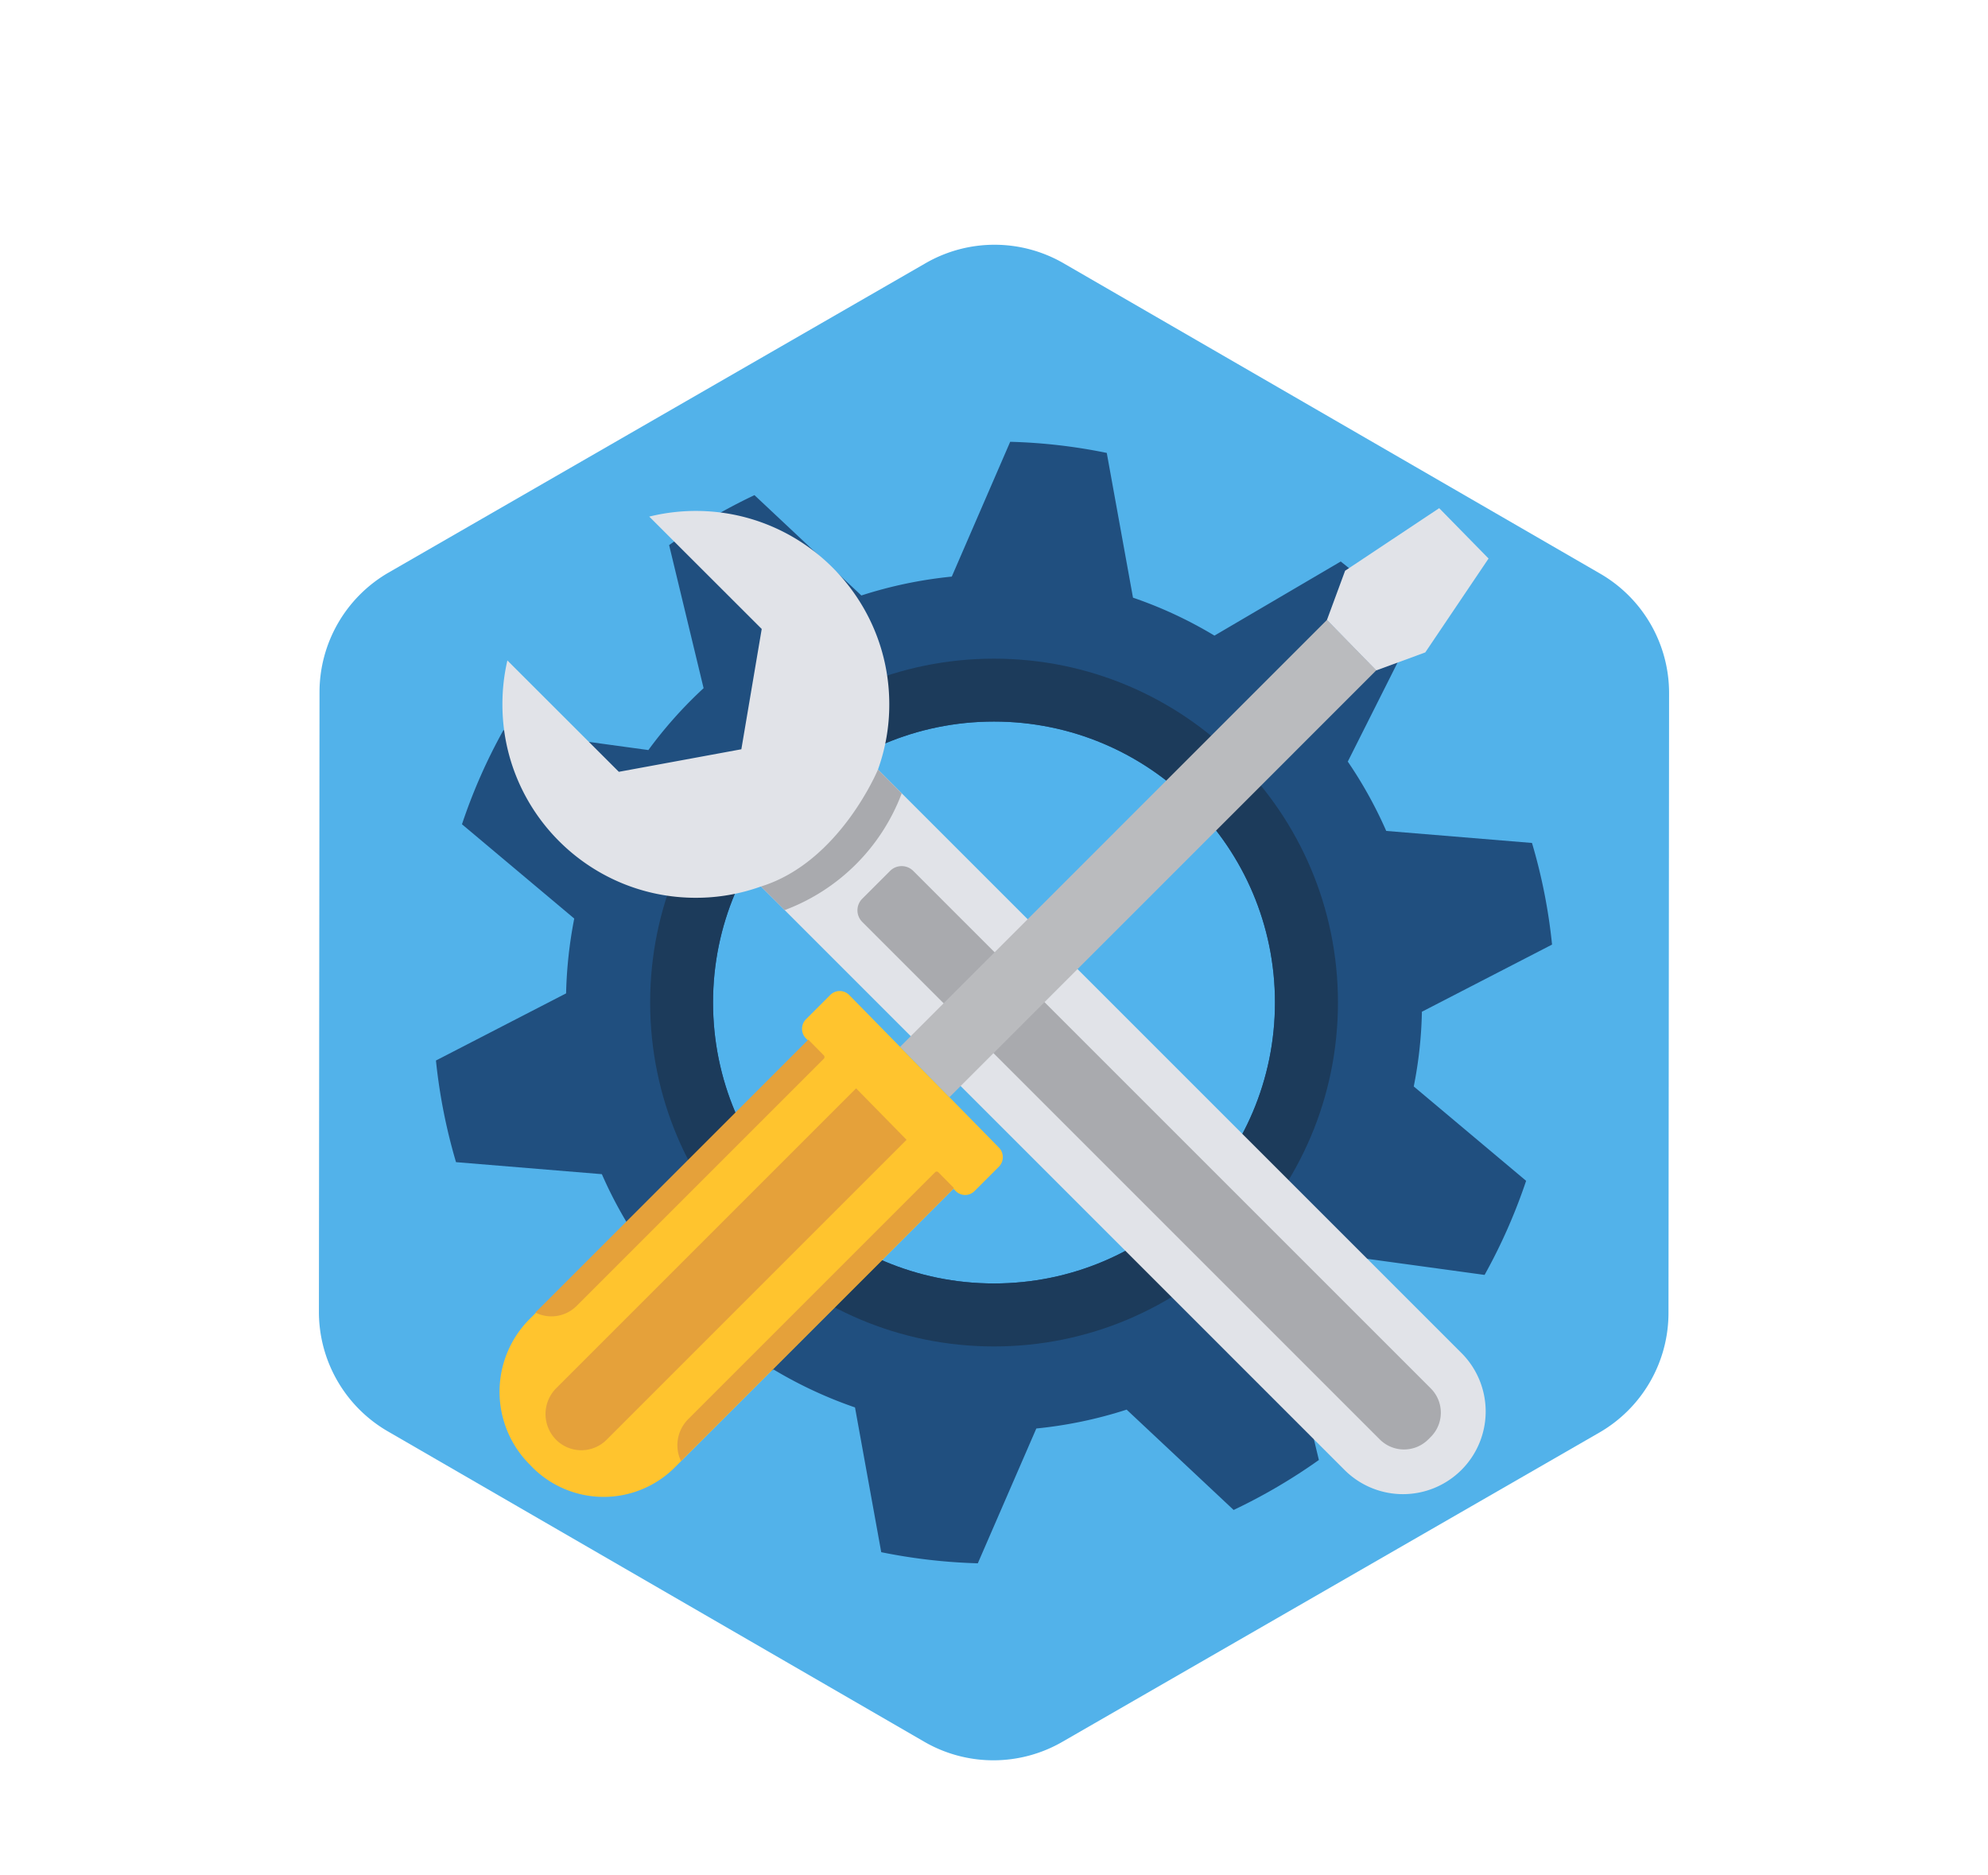 <svg id="Слой_1" data-name="Слой 1" xmlns="http://www.w3.org/2000/svg" width="2001" height="1887.3" viewBox="0 0 2001 1887.3"><defs><style>.cls-1{fill:#52b2ea;}.cls-2{fill:#204f7f;}.cls-3{fill:#52b3ec;}.cls-4{fill:#1c3b5b;}.cls-5{fill:#e1e3e8;}.cls-6{fill:#a9aaae;}.cls-7{fill:#ffc42e;}.cls-8{fill:#e5a13a;}.cls-9{fill:#babbbe;}</style></defs><path class="cls-1" d="M1070.7,265.1l539.9,312.3A138.9,138.9,0,0,1,1680,697.9l-.6,623.7a139.1,139.1,0,0,1-69.6,120.4l-540.5,311.3a138.9,138.9,0,0,1-139-.1L390.4,1440.8A139,139,0,0,1,321,1320.4l.6-623.8a139.2,139.2,0,0,1,69.6-120.3L931.7,264.9A138.9,138.9,0,0,1,1070.7,265.1Z"/><path class="cls-2" d="M1562.2,950.8A556.4,556.4,0,0,0,1542,848.5l-146.7-12.1a431.3,431.3,0,0,0-38.7-69.8L1423,634.5a566.7,566.7,0,0,0-73.5-69.3l-127.1,74.6a425.6,425.6,0,0,0-82-38.2L1114,455.9a555.3,555.3,0,0,0-97.2-11.2L958,580.4a435.2,435.2,0,0,0-91,19l-107.6-101a566.1,566.1,0,0,0-85.9,50.3l34.7,144A432.9,432.9,0,0,0,652.6,755L506.7,735A556.6,556.6,0,0,0,465,829.7l113,94.9a443.9,443.9,0,0,0-8.2,75.3l-131,67.6A564.8,564.8,0,0,0,459,1169.8l146.8,12.1a425.6,425.6,0,0,0,38.6,69.7L578,1383.8a573.6,573.6,0,0,0,73.5,69.3l127.1-74.6a434.5,434.5,0,0,0,82,38.2L887,1562.4a565,565,0,0,0,97.2,11.2l58.9-135.7a434.3,434.3,0,0,0,90.9-19l107.7,101a570.1,570.1,0,0,0,85.8-50.3l-34.6-144a438.3,438.3,0,0,0,55.5-62.3l145.9,20a565,565,0,0,0,41.8-94.7l-113.1-95a423.3,423.3,0,0,0,8.2-75.2Z"/><circle class="cls-3" cx="1000.5" cy="1009.1" r="282.8"/><path class="cls-4" d="M1000.5,663c-191.2,0-346.1,155-346.1,346.1s154.9,346.2,346.1,346.2,346.2-155,346.2-346.2S1191.7,663,1000.5,663Zm0,628.9c-156.2,0-282.8-126.6-282.8-282.8s126.6-282.8,282.8-282.8,282.8,126.7,282.8,282.8S1156.7,1291.9,1000.5,1291.9Z"/><path class="cls-5" d="M1471,1361.9,883.7,774.6A192.9,192.9,0,0,0,895.1,709c0-107.5-87.2-194.7-194.7-194.7a195.6,195.6,0,0,0-46.9,5.7L766.7,633.1,746.2,754.2,622.9,776.9,510.7,664.8a195.1,195.1,0,0,0-5,44.2c0,107.5,87.1,194.7,194.7,194.7A192.9,192.9,0,0,0,766,892.3l587.3,587.3a83.2,83.2,0,0,0,117.7,0h0A83.2,83.2,0,0,0,1471,1361.9Z"/><path class="cls-6" d="M883.7,774.6S845.2,867.8,766,892.3l23.8,23.8A201.2,201.2,0,0,0,907.6,798.6Z"/><path class="cls-6" d="M783.1,1132.8h736.7a34.5,34.5,0,0,1,34.5,34.5v3.6a34.5,34.5,0,0,1-34.5,34.5H783.1a16.5,16.5,0,0,1-16.5-16.5v-39.5A16.5,16.5,0,0,1,783.1,1132.8Z" transform="translate(1166.5 -478.1) rotate(45)"/><g id="отвертка"><path class="cls-7" d="M1005.5,1155.2,854.8,1001.6a13.4,13.4,0,0,0-19.1-.1l-24.4,24.4a13.7,13.7,0,0,0-.1,19.3l2.1,2.2L533,1327.8a103.6,103.6,0,0,0-.7,145.5l2.9,3a101.3,101.3,0,0,0,144.1.7l280.4-280.4,2.2,2.2a13.3,13.3,0,0,0,19,.1l24.5-24.5A13.7,13.7,0,0,0,1005.5,1155.2Z"/><path class="cls-8" d="M912.5,1147.3,610.6,1449.2a35.9,35.9,0,0,1-51.1-.2h0a36.8,36.8,0,0,1,.3-51.6l301.9-301.9Z"/><path class="cls-8" d="M813.6,1046.5,538.9,1321.2a35.9,35.9,0,0,0,41.5-6.7l248.8-248.8a2.5,2.5,0,0,0,.1-3.3Z"/><path class="cls-8" d="M960.2,1195.9,685.4,1470.6a37.1,37.1,0,0,1,7.1-41.9l248.8-248.8a2.3,2.3,0,0,1,3.2.1Z"/><polygon class="cls-9" points="1385.4 674.6 955.7 1104.4 906 1053.7 1335.6 624 1385.4 674.6"/><polygon class="cls-5" points="1434.6 656.7 1385.3 674.8 1335.6 624.1 1353.9 574.5 1448.6 511.5 1498.3 562.2 1434.6 656.7"/></g></svg>